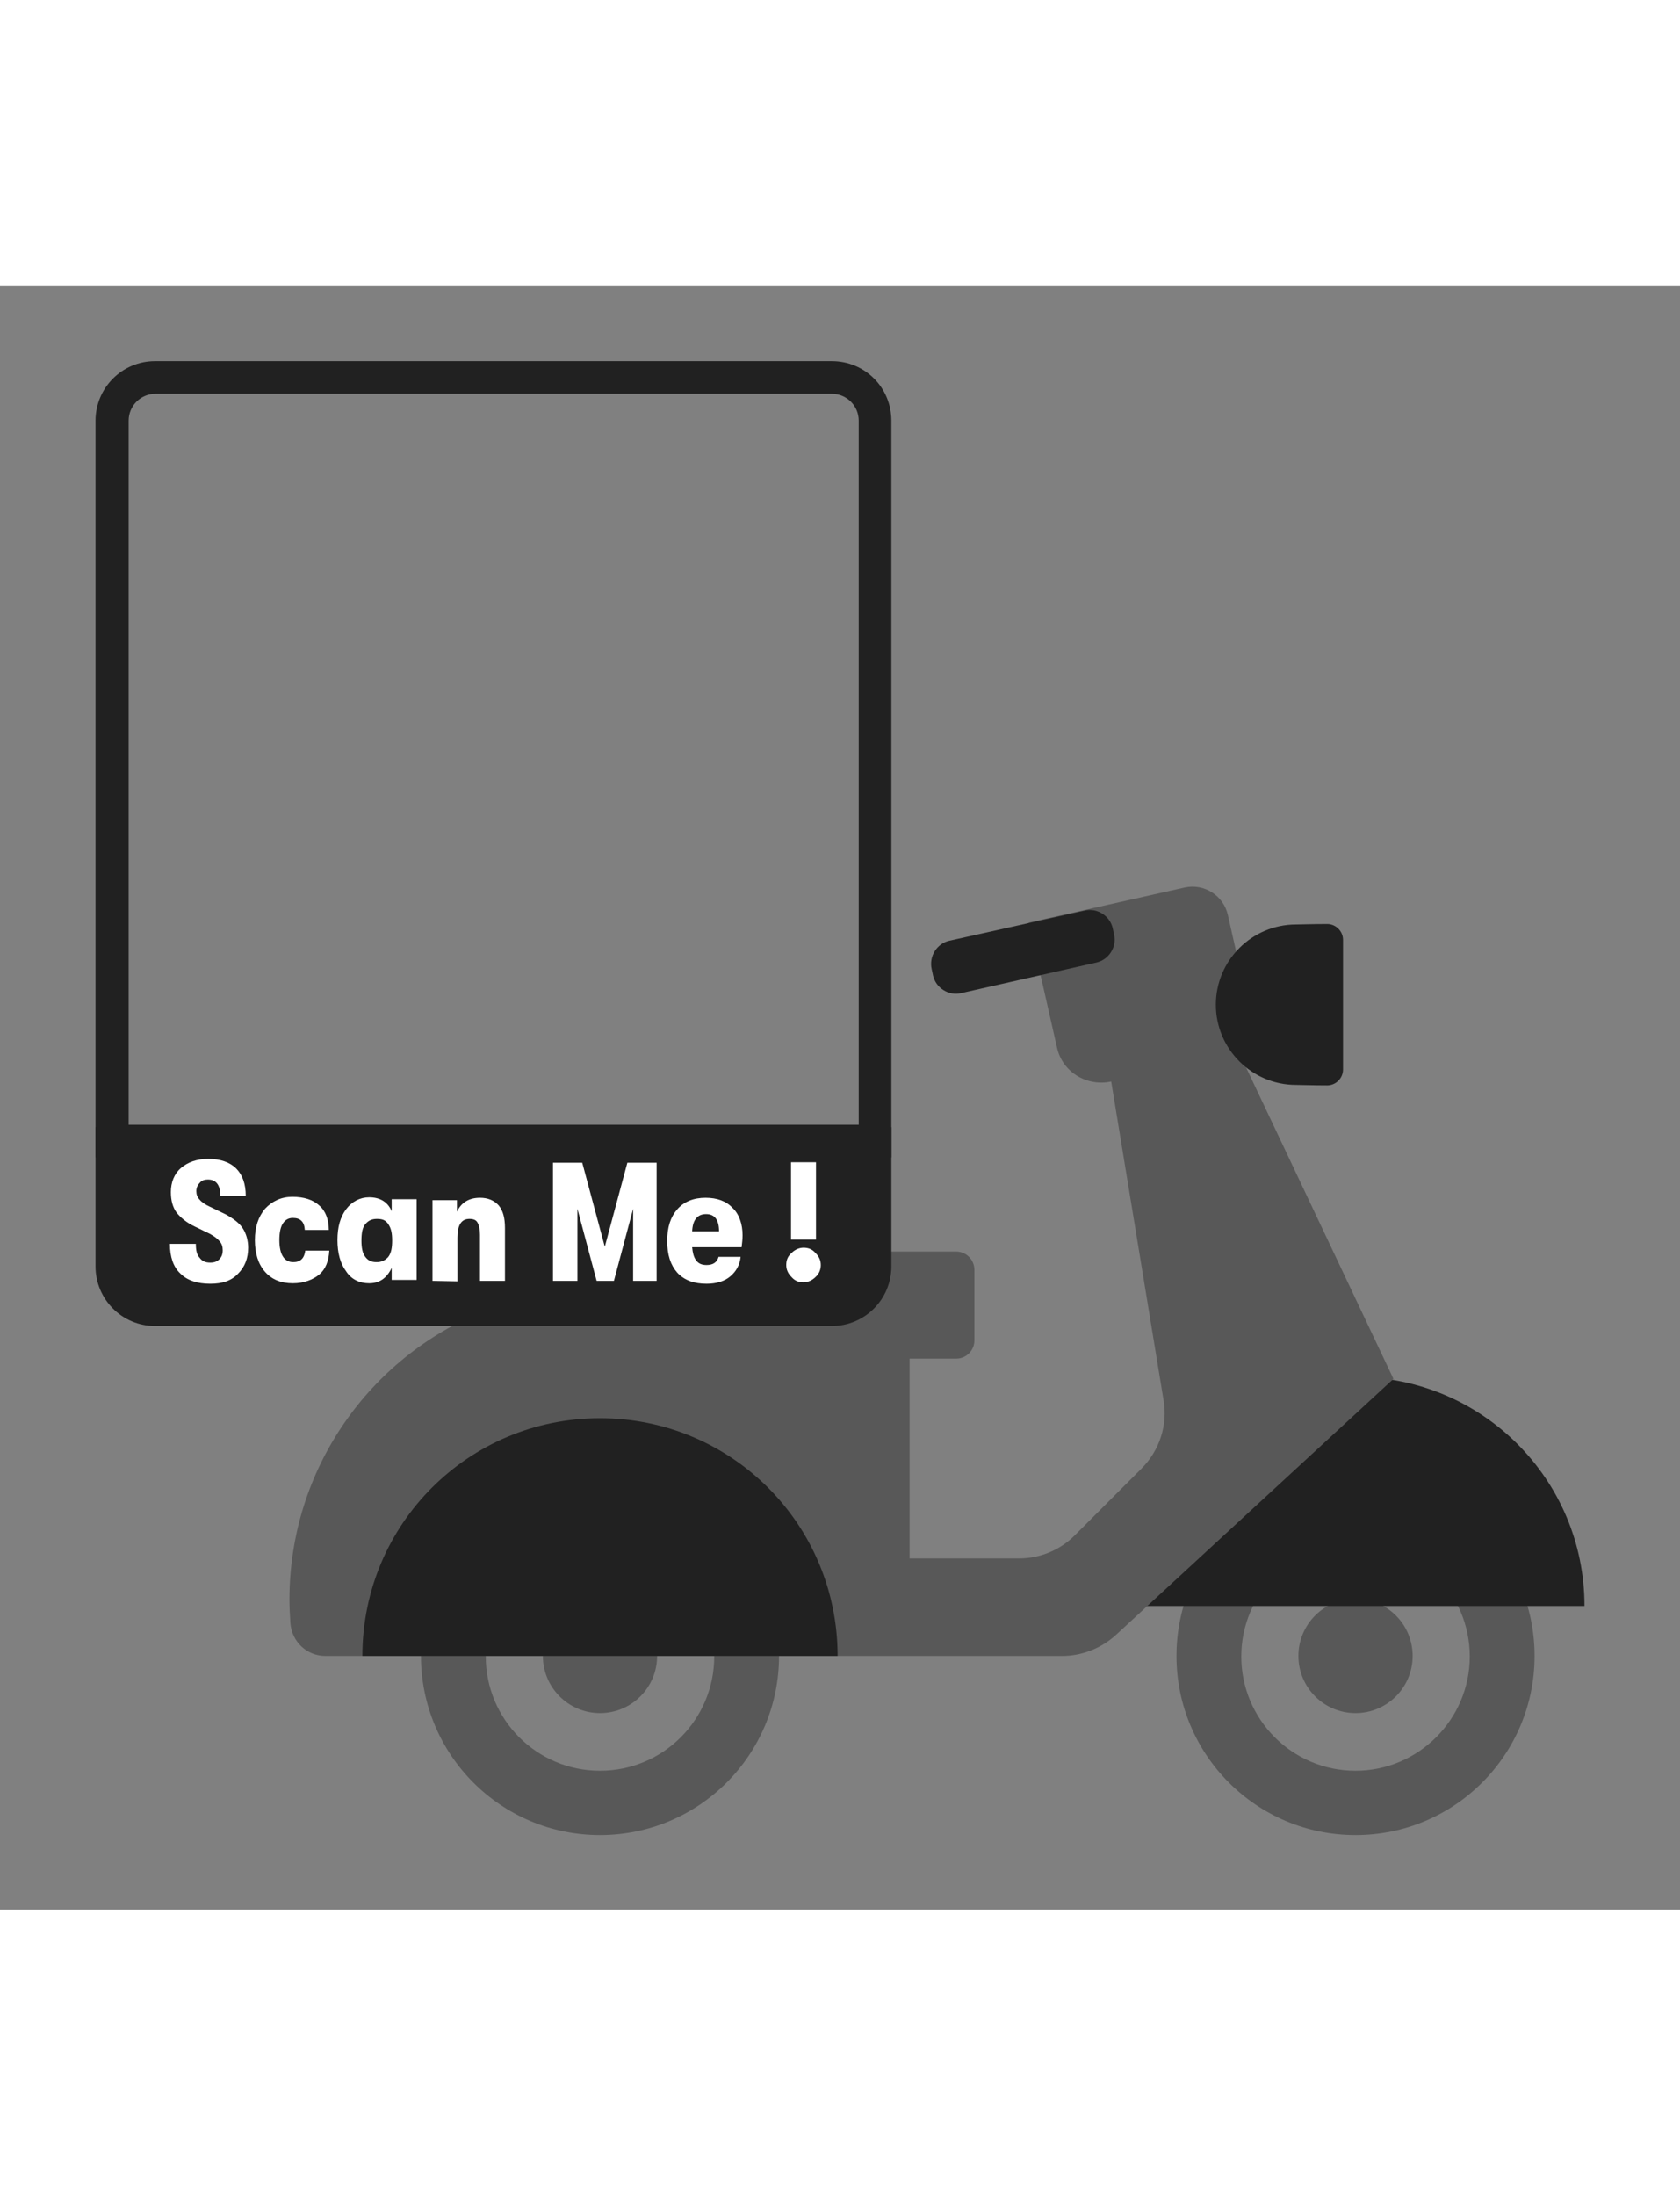<svg width="320" height="418" viewBox="-15 40 350 338" fill="none" xmlns="http://www.w3.org/2000/svg">
<rect x="-15" y="40" width="350" height="338" fill="#808080" stroke="none"/>
<path d="M267.4 287.9C246.8 287.9 230.1 304.6 230.1 325.2C230.1 345.8 246.8 362.5 267.4 362.5C288 362.5 304.7 345.8 304.7 325.2C304.7 304.6 288 287.9 267.4 287.9ZM267.4 349.1C254.2 349.1 243.6 338.4 243.6 325.3C243.6 312.2 254.3 301.5 267.4 301.5C280.5 301.5 291.2 312.2 291.2 325.3C291.2 338.4 280.5 349.1 267.4 349.1Z" fill="#585858"/>
<path d="M267.4 337.1C273.972 337.1 279.3 331.772 279.3 325.2C279.3 318.628 273.972 313.3 267.4 313.3C260.828 313.3 255.5 318.628 255.5 325.2C255.5 331.772 260.828 337.1 267.4 337.1Z" fill="#585858"/>
<path d="M110 287.9C89.4 287.9 72.7 304.6 72.7 325.2C72.7 345.8 89.4 362.5 110 362.5C130.6 362.5 147.3 345.8 147.3 325.2C147.3 304.6 130.6 287.9 110 287.9ZM110 349.1C96.8 349.1 86.2 338.4 86.2 325.3C86.2 312.2 96.9 301.5 110 301.5C123.1 301.5 133.8 312.2 133.8 325.3C133.8 338.4 123.2 349.1 110 349.1Z" fill="#585858"/>
<path d="M110 337.1C116.572 337.1 121.9 331.772 121.9 325.2C121.9 318.628 116.572 313.3 110 313.3C103.428 313.3 98.1 318.628 98.1 325.2C98.1 331.772 103.428 337.1 110 337.1Z" fill="#585858"/>
<path d="M315.1 314.8C315.1 288.4 293.7 267.1 267.4 267.1C241.1 267.1 219.7 288.5 219.7 314.8H315.1Z" fill="#212121"/>
<path d="M275.3 267.5L243.2 199.7L247.1 198.8L240.8 170.9C239.9 166.9 235.9 164.3 231.8 165.2L199.3 172.5L205.2 198.5C206.3 203.6 211.4 206.7 216.5 205.6L227.4 271.9C228.3 277.1 226.6 282.4 222.8 286.2L208.9 300.1C205.8 303.2 201.6 304.9 197.3 304.9H174.5V263.3H184.2C186.3 263.3 188 261.6 188 259.5V244.8C188 242.7 186.3 241 184.2 241H89.6C87.5 241 85.8 242.7 85.8 244.8V253.4C62 263 45.3 286.3 45.3 313.5C45.3 315.1 45.4 316.8 45.5 318.4C45.8 322.2 48.9 325.2 52.8 325.2H206.3C210.4 325.2 214.4 323.6 217.4 320.9L275.1 267.7V267.6L275.3 267.5Z" fill="#585858"/>
<path d="M182.7 176.3L211 170C213.6 169.4 216.2 171.1 216.8 173.6L217.1 175C217.7 177.6 216 180.2 213.5 180.8L185.2 187.2C182.6 187.8 180 186.1 179.4 183.6L179.1 182.2C178.5 179.5 180.2 176.9 182.7 176.3Z" fill="#212121"/>
<path d="M264.8 176.1C264.8 174.3 263.3 172.8 261.5 172.8C258.9 172.8 255.6 172.9 255 172.9C245.8 172.9 238.3 180.4 238.3 189.6C238.3 198.8 245.8 206.3 255 206.3C255.7 206.3 258.9 206.4 261.5 206.4C263.3 206.4 264.8 204.9 264.8 203.1V176.1Z" fill="#212121"/>
<path d="M159.5 325.2C159.5 297.8 137.4 275.7 110 275.7C82.6 275.7 60.5 297.8 60.5 325.2H159.5Z" fill="#212121"/>
<path d="M158.3 62.4C161.4 62.4 163.9 64.9 163.9 68V214.6H11.8V68C11.8 64.9 14.3 62.4 17.4 62.4H158.3ZM158.3 55.6H17.3C10.4 55.6 4.9 61.2 4.9 68V221.4H170.7V68C170.7 61.1 165.2 55.6 158.3 55.6Z" fill="#212121"/>
<path d="M158.3 256.5H17.3C10.4 256.5 4.9 250.9 4.9 244.1V215.1H170.7V244.1C170.7 250.9 165.2 256.5 158.3 256.5Z" fill="#212121"/>

<path d="M28.8 247.7C26.1 247.7 24 247 22.6 245.6C21.1 244.2 20.4 242.1 20.4 239.4H25.8C25.8 240.7 26 241.7 26.6 242.3C27.1 243 27.8 243.3 28.8 243.3C29.6 243.3 30.2 243.1 30.7 242.6C31.2 242.1 31.4 241.5 31.4 240.7C31.4 240 31.2 239.3 30.7 238.8C30.3 238.3 29.6 237.8 28.7 237.3L25.6 235.8C23.9 235 22.7 234 21.8 232.9C21 231.8 20.6 230.4 20.6 228.6C20.6 226.6 21.3 224.8 22.7 223.6C24.1 222.4 26 221.7 28.4 221.7C30.9 221.7 32.9 222.4 34.2 223.7C35.5 225 36.2 226.9 36.2 229.4H30.9C30.9 227.1 30 226 28.3 226C27.6 226 27 226.2 26.6 226.7C26.2 227.1 25.9 227.7 25.9 228.4C25.9 229.1 26.1 229.7 26.6 230.2C27 230.7 27.7 231.2 28.8 231.7L32.1 233.3C33.7 234.2 34.9 235.1 35.6 236.2C36.3 237.3 36.7 238.7 36.7 240.2C36.7 242.4 36 244.2 34.6 245.6C33.2 247.1 31.3 247.7 28.8 247.7Z" fill="white"/>
<path d="M46 247.6C43.5 247.6 41.6 246.8 40.2 245.2C38.8 243.6 38.1 241.4 38.1 238.6C38.1 235.9 38.8 233.8 40.2 232.1C41.7 230.5 43.6 229.6 45.9 229.6C48.3 229.6 50.2 230.2 51.5 231.4C52.8 232.5 53.5 234.3 53.5 236.5H48.5C48.4 234.8 47.6 234 46 234C45.1 234 44.4 234.4 43.9 235.2C43.4 236 43.2 237.2 43.2 238.6C43.2 241.6 44.2 243.2 46.1 243.2C47.6 243.2 48.4 242.4 48.6 240.8H53.6C53.5 243 52.8 244.7 51.5 245.8C50.1 246.9 48.3 247.6 46 247.6Z" fill="white"/>
<path d="M61.9 247.6C59.9 247.6 58.2 246.8 57.1 245.1C55.9 243.5 55.3 241.3 55.3 238.6C55.3 235.9 55.9 233.8 57.1 232.2C58.3 230.6 60 229.7 61.9 229.7C64.2 229.7 65.8 230.7 66.6 232.6V230.1H71.8V246.9H66.6V244.4C65.6 246.5 64.1 247.6 61.9 247.6ZM63.5 243.2C64.5 243.2 65.3 242.8 65.9 242.1C66.5 241.3 66.7 240.2 66.7 238.7C66.7 237.2 66.5 236.2 65.9 235.3C65.3 234.4 64.6 234.2 63.5 234.2C62.4 234.2 61.7 234.6 61.1 235.3C60.5 236 60.3 237.2 60.3 238.7C60.3 240.2 60.5 241.3 61.1 242.1C61.7 242.9 62.4 243.2 63.5 243.2Z" fill="white"/>
<path d="M75.1 247.1V230.3H80.2V232.7C81.1 230.8 82.7 229.8 85 229.8C86.6 229.8 87.9 230.3 88.9 231.4C89.8 232.5 90.2 234 90.2 236.1V247.1H85V237.5C85 236.4 84.8 235.5 84.5 235C84.2 234.4 83.6 234.2 82.8 234.2C81.1 234.2 80.3 235.5 80.3 238.1V247.2L75.1 247.1Z" fill="white"/>
<path d="M100.2 247.1V222.5H106.3L111 240L115.7 222.5H121.8V247.1H116.9V232.1L112.9 247.1H109.3L105.3 232.1V247.1H100.2Z" fill="white"/>
<path d="M139.7 237.6C139.7 238.5 139.6 239.2 139.5 240.1H129.2C129.3 241.2 129.5 242.1 130 242.8C130.5 243.5 131.2 243.8 132.2 243.8C133.6 243.8 134.4 243.2 134.7 242.1H139.3C139.1 243.9 138.3 245.2 137.1 246.2C135.9 247.2 134.2 247.7 132.2 247.7C129.6 247.7 127.6 247 126.1 245.4C124.7 243.8 124 241.7 124 238.8C124 235.9 124.7 233.8 126.1 232.2C127.5 230.6 129.5 229.8 132 229.8C134.4 229.8 136.3 230.5 137.6 231.9C139 233.2 139.7 235.3 139.7 237.6ZM129.2 236.8H134.8C134.8 234.4 133.9 233.2 132.1 233.2C130.3 233.2 129.3 234.4 129.2 236.8Z" fill="white"/>
<path d="M154.9 246.3C154.2 247 153.3 247.4 152.4 247.4C151.4 247.4 150.6 247.1 149.9 246.3C149.2 245.6 148.8 244.8 148.8 243.8C148.8 242.8 149.1 242 149.9 241.3C150.6 240.6 151.5 240.2 152.4 240.2C153.4 240.2 154.2 240.5 154.9 241.3C155.6 242 156 242.8 156 243.8C156 244.8 155.6 245.7 154.9 246.3ZM149.8 238.5V222.4H155V238.5H149.8Z" fill="white"/>
</svg>
